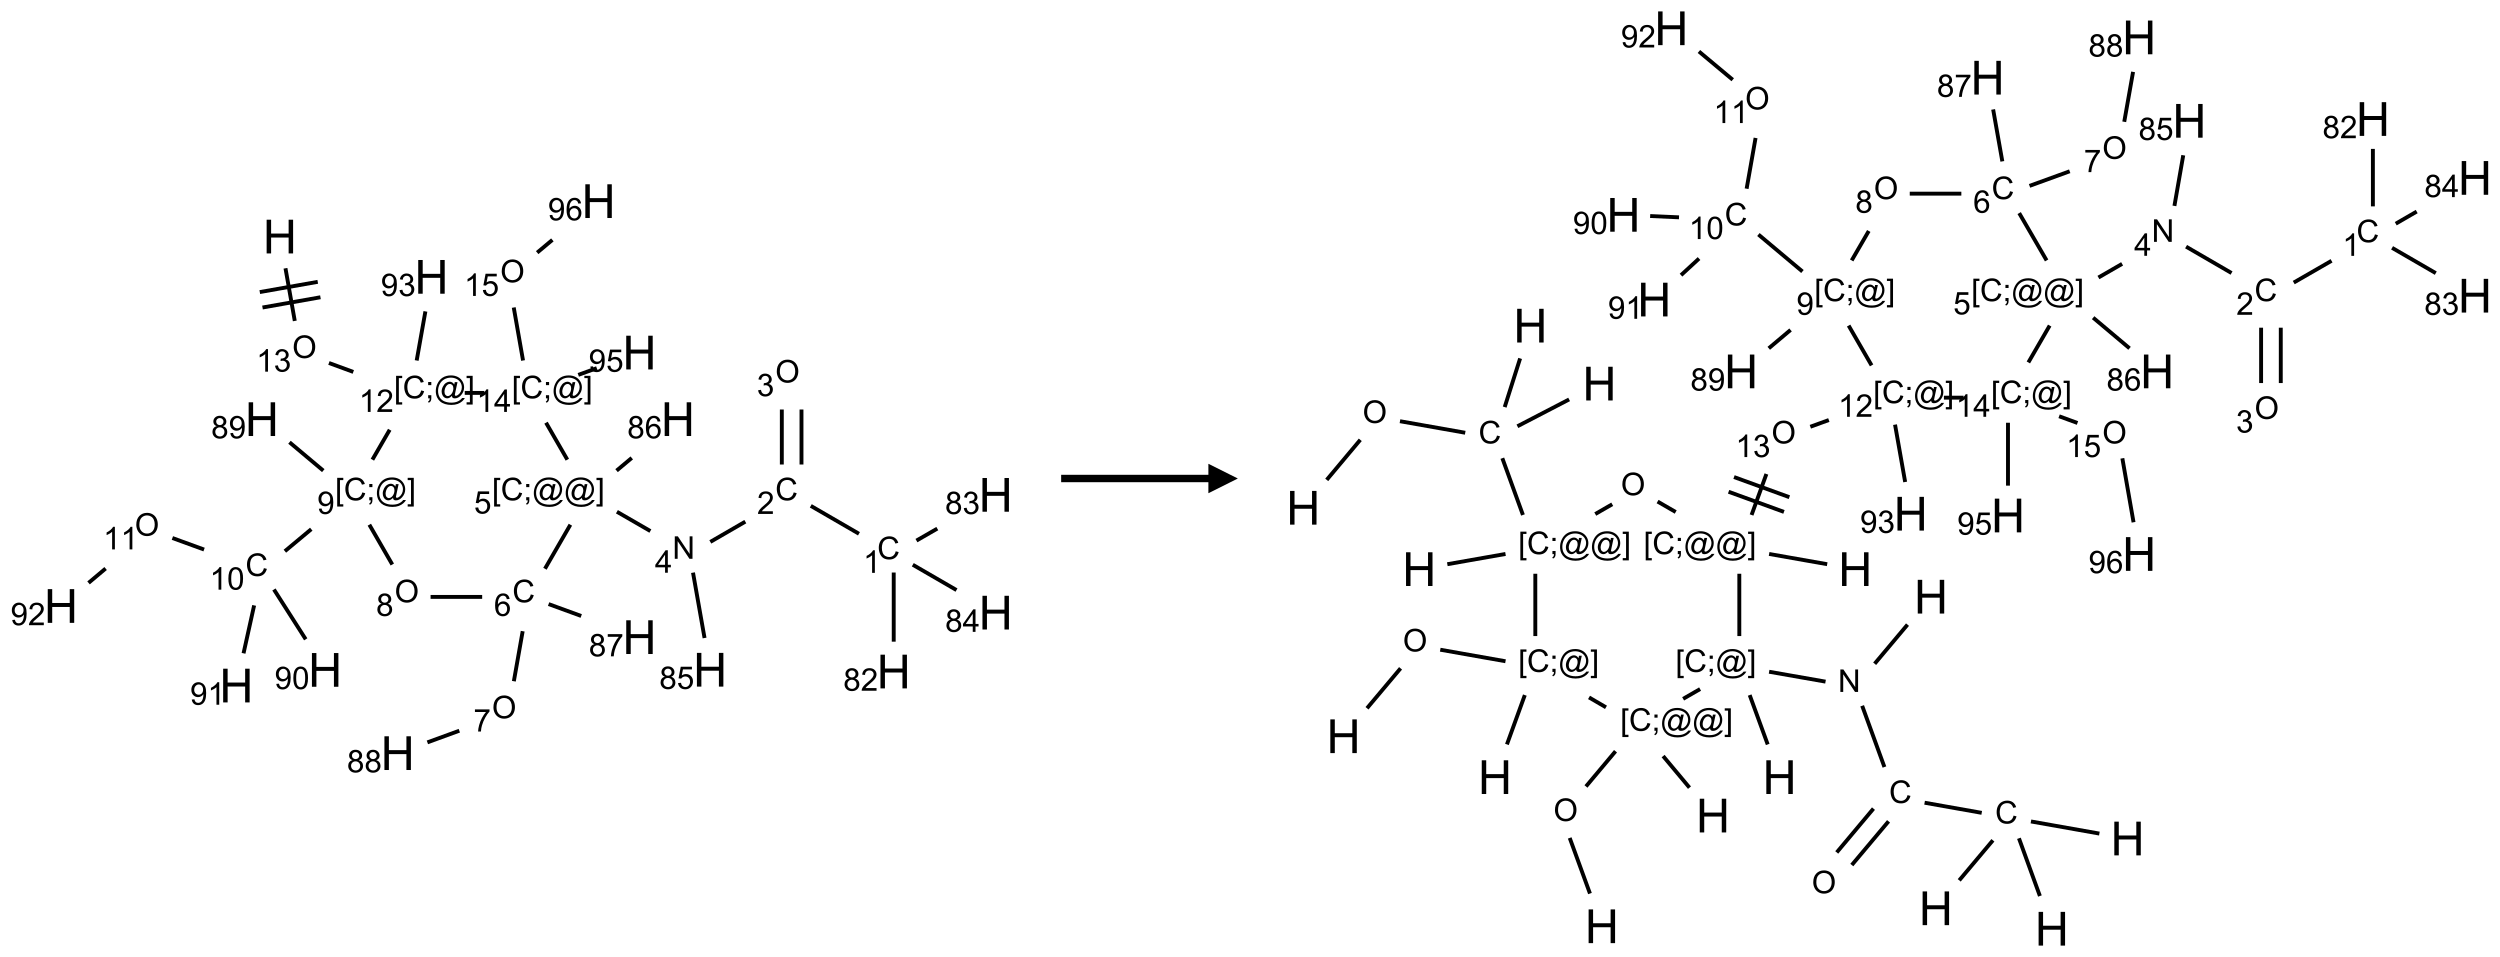 <?xml version="1.0" encoding="UTF-8"?>
<svg xmlns="http://www.w3.org/2000/svg" xmlns:xlink="http://www.w3.org/1999/xlink" width="849" height="325" viewBox="0 0 849 325">
<defs>
<g>
<g id="glyph-0-0">
<path d="M 2 0 L 2 -10 L 10 -10 L 10 0 Z M 2.25 -0.25 L 9.75 -0.25 L 9.75 -9.75 L 2.25 -9.75 Z M 2.25 -0.25 "/>
</g>
<g id="glyph-0-1">
<path d="M 1.281 0 L 1.281 -11.453 L 2.797 -11.453 L 2.797 -6.75 L 8.75 -6.75 L 8.75 -11.453 L 10.266 -11.453 L 10.266 0 L 8.75 0 L 8.75 -5.398 L 2.797 -5.398 L 2.797 0 Z M 1.281 0 "/>
</g>
<g id="glyph-1-0">
<path d="M 1.332 0 L 1.332 -6.668 L 6.668 -6.668 L 6.668 0 Z M 1.5 -0.168 L 6.5 -0.168 L 6.5 -6.5 L 1.5 -6.5 Z M 1.5 -0.168 "/>
</g>
<g id="glyph-1-1">
<path d="M 0.516 -3.719 C 0.516 -4.984 0.855 -5.977 1.535 -6.695 C 2.215 -7.414 3.094 -7.77 4.172 -7.77 C 4.875 -7.77 5.512 -7.602 6.078 -7.266 C 6.645 -6.93 7.074 -6.461 7.371 -5.855 C 7.668 -5.254 7.816 -4.57 7.816 -3.809 C 7.816 -3.035 7.66 -2.34 7.348 -1.73 C 7.035 -1.117 6.594 -0.656 6.02 -0.34 C 5.449 -0.027 4.828 0.129 4.168 0.129 C 3.449 0.129 2.805 -0.043 2.238 -0.391 C 1.672 -0.738 1.246 -1.211 0.953 -1.812 C 0.66 -2.414 0.516 -3.047 0.516 -3.719 Z M 1.559 -3.703 C 1.559 -2.781 1.805 -2.059 2.301 -1.527 C 2.793 -1 3.414 -0.734 4.16 -0.734 C 4.922 -0.734 5.547 -1 6.039 -1.535 C 6.531 -2.07 6.777 -2.828 6.777 -3.812 C 6.777 -4.434 6.672 -4.977 6.461 -5.441 C 6.25 -5.902 5.945 -6.262 5.539 -6.52 C 5.133 -6.773 4.68 -6.902 4.176 -6.902 C 3.461 -6.902 2.848 -6.656 2.332 -6.164 C 1.816 -5.672 1.559 -4.852 1.559 -3.703 Z M 1.559 -3.703 "/>
</g>
<g id="glyph-1-2">
<path d="M 3.973 0 L 3.035 0 L 3.035 -5.973 C 2.809 -5.758 2.516 -5.543 2.148 -5.328 C 1.781 -5.113 1.453 -4.953 1.16 -4.844 L 1.16 -5.75 C 1.684 -5.996 2.145 -6.297 2.535 -6.645 C 2.93 -6.996 3.207 -7.336 3.371 -7.668 L 3.973 -7.668 Z M 3.973 0 "/>
</g>
<g id="glyph-1-3">
<path d="M 0.449 -2.016 L 1.387 -2.141 C 1.492 -1.609 1.676 -1.227 1.934 -0.992 C 2.191 -0.758 2.508 -0.641 2.879 -0.641 C 3.32 -0.641 3.695 -0.793 3.996 -1.098 C 4.301 -1.402 4.453 -1.781 4.453 -2.234 C 4.453 -2.664 4.312 -3.02 4.031 -3.301 C 3.75 -3.578 3.391 -3.719 2.957 -3.719 C 2.781 -3.719 2.562 -3.684 2.297 -3.613 L 2.402 -4.438 C 2.465 -4.43 2.516 -4.426 2.551 -4.426 C 2.949 -4.426 3.312 -4.531 3.629 -4.738 C 3.949 -4.949 4.109 -5.27 4.109 -5.703 C 4.109 -6.047 3.992 -6.332 3.762 -6.559 C 3.527 -6.785 3.227 -6.895 2.859 -6.895 C 2.496 -6.895 2.191 -6.781 1.949 -6.551 C 1.707 -6.324 1.547 -5.98 1.48 -5.52 L 0.543 -5.688 C 0.656 -6.316 0.918 -6.805 1.324 -7.148 C 1.73 -7.492 2.234 -7.668 2.84 -7.668 C 3.254 -7.668 3.641 -7.578 3.988 -7.398 C 4.34 -7.219 4.609 -6.977 4.793 -6.668 C 4.98 -6.359 5.074 -6.031 5.074 -5.684 C 5.074 -5.352 4.984 -5.051 4.809 -4.781 C 4.629 -4.512 4.367 -4.297 4.02 -4.137 C 4.473 -4.031 4.824 -3.816 5.074 -3.488 C 5.324 -3.16 5.449 -2.75 5.449 -2.254 C 5.449 -1.59 5.203 -1.023 4.719 -0.559 C 4.234 -0.098 3.617 0.137 2.875 0.137 C 2.203 0.137 1.648 -0.062 1.207 -0.465 C 0.762 -0.863 0.512 -1.379 0.449 -2.016 Z M 0.449 -2.016 "/>
</g>
<g id="glyph-1-4">
<path d="M 0.723 2.121 L 0.723 -7.637 L 2.793 -7.637 L 2.793 -6.859 L 1.66 -6.859 L 1.66 1.344 L 2.793 1.344 L 2.793 2.121 Z M 0.723 2.121 "/>
</g>
<g id="glyph-1-5">
<path d="M 6.27 -2.676 L 7.281 -2.422 C 7.07 -1.594 6.688 -0.961 6.137 -0.523 C 5.586 -0.086 4.914 0.129 4.121 0.129 C 3.297 0.129 2.629 -0.039 2.113 -0.371 C 1.598 -0.707 1.203 -1.191 0.934 -1.828 C 0.664 -2.465 0.531 -3.145 0.531 -3.875 C 0.531 -4.672 0.684 -5.363 0.988 -5.957 C 1.293 -6.547 1.723 -6.996 2.285 -7.305 C 2.844 -7.613 3.461 -7.766 4.137 -7.766 C 4.898 -7.766 5.543 -7.57 6.062 -7.184 C 6.582 -6.793 6.945 -6.246 7.152 -5.543 L 6.156 -5.309 C 5.98 -5.863 5.723 -6.266 5.387 -6.52 C 5.051 -6.773 4.625 -6.902 4.113 -6.902 C 3.527 -6.902 3.039 -6.762 2.645 -6.48 C 2.25 -6.199 1.973 -5.82 1.812 -5.348 C 1.652 -4.871 1.574 -4.383 1.574 -3.879 C 1.574 -3.23 1.668 -2.664 1.855 -2.18 C 2.047 -1.695 2.34 -1.332 2.738 -1.094 C 3.137 -0.855 3.57 -0.734 4.035 -0.734 C 4.602 -0.734 5.082 -0.898 5.473 -1.223 C 5.867 -1.551 6.133 -2.035 6.27 -2.676 Z M 6.27 -2.676 "/>
</g>
<g id="glyph-1-6">
<path d="M 0.949 -4.465 L 0.949 -5.531 L 2.016 -5.531 L 2.016 -4.465 Z M 0.949 0 L 0.949 -1.066 L 2.016 -1.066 L 2.016 0 C 2.016 0.391 1.945 0.711 1.809 0.949 C 1.668 1.191 1.449 1.379 1.145 1.512 L 0.887 1.109 C 1.082 1.023 1.23 0.895 1.324 0.727 C 1.418 0.559 1.469 0.316 1.48 0 Z M 0.949 0 "/>
</g>
<g id="glyph-1-7">
<path d="M 6.047 -0.848 C 5.82 -0.59 5.57 -0.379 5.289 -0.223 C 5.008 -0.062 4.73 0.016 4.449 0.016 C 4.141 0.016 3.84 -0.074 3.547 -0.254 C 3.254 -0.434 3.02 -0.715 2.836 -1.09 C 2.652 -1.465 2.562 -1.875 2.562 -2.324 C 2.562 -2.875 2.703 -3.43 2.988 -3.98 C 3.27 -4.535 3.621 -4.953 4.043 -5.23 C 4.461 -5.508 4.871 -5.645 5.266 -5.645 C 5.566 -5.645 5.855 -5.566 6.129 -5.41 C 6.402 -5.25 6.641 -5.012 6.84 -4.688 L 7.016 -5.496 L 7.949 -5.496 L 7.199 -2 C 7.094 -1.516 7.043 -1.246 7.043 -1.191 C 7.043 -1.098 7.078 -1.02 7.148 -0.949 C 7.219 -0.883 7.305 -0.848 7.406 -0.848 C 7.59 -0.848 7.832 -0.953 8.129 -1.168 C 8.527 -1.445 8.84 -1.816 9.07 -2.285 C 9.301 -2.75 9.418 -3.234 9.418 -3.73 C 9.418 -4.309 9.27 -4.852 8.973 -5.355 C 8.676 -5.859 8.23 -6.262 7.645 -6.562 C 7.055 -6.863 6.406 -7.016 5.691 -7.016 C 4.879 -7.016 4.137 -6.824 3.465 -6.445 C 2.793 -6.066 2.273 -5.52 1.902 -4.809 C 1.535 -4.098 1.348 -3.34 1.348 -2.527 C 1.348 -1.676 1.535 -0.941 1.902 -0.328 C 2.273 0.285 2.809 0.742 3.508 1.035 C 4.207 1.328 4.984 1.473 5.832 1.473 C 6.742 1.473 7.504 1.32 8.121 1.016 C 8.734 0.711 9.195 0.34 9.5 -0.098 L 10.441 -0.098 C 10.266 0.266 9.961 0.637 9.531 1.016 C 9.102 1.395 8.59 1.695 7.996 1.914 C 7.402 2.133 6.688 2.246 5.848 2.246 C 5.078 2.246 4.367 2.145 3.715 1.949 C 3.066 1.75 2.512 1.453 2.051 1.055 C 1.594 0.656 1.25 0.199 1.016 -0.316 C 0.723 -0.973 0.578 -1.684 0.578 -2.441 C 0.578 -3.289 0.75 -4.098 1.098 -4.863 C 1.523 -5.805 2.125 -6.527 2.902 -7.027 C 3.684 -7.527 4.629 -7.777 5.738 -7.777 C 6.602 -7.777 7.375 -7.602 8.059 -7.246 C 8.746 -6.895 9.285 -6.371 9.684 -5.672 C 10.02 -5.07 10.188 -4.418 10.188 -3.715 C 10.188 -2.707 9.832 -1.812 9.125 -1.031 C 8.492 -0.328 7.801 0.02 7.051 0.02 C 6.812 0.02 6.617 -0.016 6.473 -0.09 C 6.324 -0.16 6.215 -0.266 6.145 -0.402 C 6.102 -0.488 6.066 -0.637 6.047 -0.848 Z M 3.527 -2.262 C 3.527 -1.785 3.641 -1.414 3.863 -1.152 C 4.09 -0.887 4.348 -0.754 4.641 -0.754 C 4.836 -0.754 5.039 -0.812 5.254 -0.93 C 5.469 -1.047 5.676 -1.219 5.871 -1.449 C 6.066 -1.676 6.23 -1.969 6.355 -2.32 C 6.48 -2.672 6.543 -3.027 6.543 -3.379 C 6.543 -3.852 6.426 -4.219 6.191 -4.48 C 5.957 -4.738 5.672 -4.871 5.332 -4.871 C 5.109 -4.871 4.902 -4.812 4.707 -4.699 C 4.512 -4.586 4.32 -4.406 4.137 -4.156 C 3.953 -3.906 3.805 -3.602 3.691 -3.246 C 3.582 -2.887 3.527 -2.559 3.527 -2.262 Z M 3.527 -2.262 "/>
</g>
<g id="glyph-1-8">
<path d="M 2.27 2.121 L 0.203 2.121 L 0.203 1.344 L 1.332 1.344 L 1.332 -6.859 L 0.203 -6.859 L 0.203 -7.637 L 2.27 -7.637 Z M 2.27 2.121 "/>
</g>
<g id="glyph-1-9">
<path d="M 5.371 -0.902 L 5.371 0 L 0.324 0 C 0.316 -0.227 0.352 -0.441 0.434 -0.652 C 0.562 -0.996 0.766 -1.332 1.051 -1.668 C 1.332 -2 1.742 -2.387 2.277 -2.824 C 3.105 -3.504 3.668 -4.043 3.957 -4.441 C 4.25 -4.84 4.395 -5.215 4.395 -5.566 C 4.395 -5.938 4.262 -6.254 3.996 -6.508 C 3.73 -6.762 3.387 -6.891 2.957 -6.891 C 2.508 -6.891 2.145 -6.754 1.875 -6.484 C 1.605 -6.215 1.469 -5.84 1.465 -5.359 L 0.5 -5.457 C 0.566 -6.176 0.812 -6.727 1.246 -7.102 C 1.676 -7.477 2.254 -7.668 2.98 -7.668 C 3.711 -7.668 4.293 -7.465 4.719 -7.059 C 5.145 -6.652 5.359 -6.148 5.359 -5.547 C 5.359 -5.242 5.297 -4.941 5.172 -4.645 C 5.047 -4.352 4.84 -4.039 4.551 -3.715 C 4.262 -3.387 3.777 -2.938 3.105 -2.371 C 2.543 -1.898 2.18 -1.578 2.02 -1.41 C 1.859 -1.242 1.73 -1.07 1.625 -0.902 Z M 5.371 -0.902 "/>
</g>
<g id="glyph-1-10">
<path d="M 0.582 -1.766 L 1.484 -1.848 C 1.562 -1.426 1.707 -1.117 1.922 -0.926 C 2.137 -0.734 2.414 -0.641 2.75 -0.641 C 3.039 -0.641 3.289 -0.707 3.508 -0.84 C 3.727 -0.973 3.902 -1.148 4.043 -1.367 C 4.18 -1.586 4.297 -1.887 4.391 -2.262 C 4.484 -2.637 4.531 -3.016 4.531 -3.406 C 4.531 -3.449 4.531 -3.512 4.527 -3.594 C 4.34 -3.297 4.082 -3.055 3.758 -2.867 C 3.434 -2.68 3.082 -2.59 2.703 -2.59 C 2.07 -2.59 1.535 -2.816 1.098 -3.277 C 0.66 -3.734 0.441 -4.34 0.441 -5.09 C 0.441 -5.863 0.672 -6.484 1.129 -6.957 C 1.586 -7.43 2.156 -7.668 2.844 -7.668 C 3.34 -7.668 3.793 -7.531 4.207 -7.266 C 4.617 -7 4.93 -6.617 5.145 -6.121 C 5.355 -5.629 5.465 -4.91 5.465 -3.973 C 5.465 -2.996 5.359 -2.223 5.145 -1.645 C 4.934 -1.066 4.617 -0.625 4.199 -0.324 C 3.781 -0.02 3.293 0.129 2.73 0.129 C 2.133 0.129 1.645 -0.035 1.266 -0.367 C 0.887 -0.699 0.66 -1.164 0.582 -1.766 Z M 4.422 -5.137 C 4.422 -5.676 4.277 -6.102 3.992 -6.418 C 3.707 -6.734 3.359 -6.891 2.957 -6.891 C 2.543 -6.891 2.18 -6.719 1.871 -6.379 C 1.562 -6.039 1.406 -5.598 1.406 -5.059 C 1.406 -4.57 1.555 -4.176 1.848 -3.871 C 2.141 -3.566 2.5 -3.418 2.934 -3.418 C 3.367 -3.418 3.723 -3.57 4.004 -3.871 C 4.281 -4.176 4.422 -4.598 4.422 -5.137 Z M 4.422 -5.137 "/>
</g>
<g id="glyph-1-11">
<path d="M 0.441 -3.766 C 0.441 -4.668 0.535 -5.395 0.723 -5.945 C 0.906 -6.496 1.184 -6.922 1.551 -7.219 C 1.918 -7.516 2.375 -7.668 2.934 -7.668 C 3.344 -7.668 3.703 -7.586 4.012 -7.418 C 4.32 -7.254 4.574 -7.016 4.777 -6.707 C 4.977 -6.395 5.137 -6.016 5.25 -5.57 C 5.363 -5.125 5.422 -4.523 5.422 -3.766 C 5.422 -2.871 5.328 -2.148 5.145 -1.598 C 4.961 -1.047 4.688 -0.621 4.32 -0.32 C 3.953 -0.02 3.492 0.129 2.934 0.129 C 2.195 0.129 1.617 -0.133 1.199 -0.66 C 0.695 -1.297 0.441 -2.332 0.441 -3.766 Z M 1.406 -3.766 C 1.406 -2.512 1.555 -1.68 1.848 -1.262 C 2.141 -0.848 2.5 -0.641 2.934 -0.641 C 3.363 -0.641 3.727 -0.848 4.02 -1.266 C 4.312 -1.684 4.457 -2.516 4.457 -3.766 C 4.457 -5.023 4.312 -5.859 4.02 -6.27 C 3.727 -6.684 3.359 -6.891 2.922 -6.891 C 2.492 -6.891 2.148 -6.707 1.891 -6.344 C 1.566 -5.879 1.406 -5.02 1.406 -3.766 Z M 1.406 -3.766 "/>
</g>
<g id="glyph-1-12">
<path d="M 1.887 -4.141 C 1.496 -4.281 1.207 -4.484 1.02 -4.75 C 0.832 -5.016 0.738 -5.328 0.738 -5.699 C 0.738 -6.254 0.938 -6.719 1.34 -7.098 C 1.738 -7.477 2.27 -7.668 2.934 -7.668 C 3.598 -7.668 4.137 -7.473 4.543 -7.086 C 4.949 -6.699 5.152 -6.227 5.152 -5.672 C 5.152 -5.316 5.059 -5.008 4.871 -4.746 C 4.688 -4.484 4.406 -4.281 4.027 -4.141 C 4.496 -3.988 4.852 -3.742 5.098 -3.402 C 5.34 -3.062 5.465 -2.656 5.465 -2.184 C 5.465 -1.531 5.234 -0.98 4.77 -0.535 C 4.309 -0.09 3.703 0.129 2.949 0.129 C 2.195 0.129 1.586 -0.094 1.125 -0.539 C 0.664 -0.984 0.434 -1.543 0.434 -2.207 C 0.434 -2.703 0.559 -3.121 0.809 -3.457 C 1.062 -3.793 1.422 -4.02 1.887 -4.141 Z M 1.699 -5.73 C 1.699 -5.367 1.812 -5.074 2.047 -4.844 C 2.281 -4.613 2.582 -4.5 2.953 -4.5 C 3.312 -4.5 3.609 -4.613 3.84 -4.84 C 4.07 -5.066 4.188 -5.348 4.188 -5.676 C 4.188 -6.02 4.07 -6.309 3.832 -6.543 C 3.594 -6.777 3.297 -6.895 2.941 -6.895 C 2.586 -6.895 2.289 -6.781 2.051 -6.551 C 1.816 -6.324 1.699 -6.047 1.699 -5.73 Z M 1.395 -2.203 C 1.395 -1.938 1.461 -1.676 1.586 -1.426 C 1.711 -1.176 1.902 -0.984 2.152 -0.848 C 2.402 -0.711 2.672 -0.641 2.957 -0.641 C 3.406 -0.641 3.777 -0.785 4.066 -1.074 C 4.359 -1.363 4.504 -1.727 4.504 -2.172 C 4.504 -2.625 4.355 -2.996 4.055 -3.293 C 3.754 -3.586 3.379 -3.734 2.926 -3.734 C 2.484 -3.734 2.121 -3.59 1.832 -3.297 C 1.543 -3.004 1.395 -2.641 1.395 -2.203 Z M 1.395 -2.203 "/>
</g>
<g id="glyph-1-13">
<path d="M 5.309 -5.766 L 4.375 -5.691 C 4.293 -6.059 4.172 -6.328 4.02 -6.496 C 3.766 -6.762 3.453 -6.895 3.082 -6.895 C 2.785 -6.895 2.523 -6.812 2.297 -6.645 C 2 -6.43 1.77 -6.117 1.598 -5.703 C 1.43 -5.289 1.34 -4.703 1.332 -3.938 C 1.559 -4.281 1.836 -4.535 2.16 -4.703 C 2.488 -4.871 2.828 -4.953 3.188 -4.953 C 3.812 -4.953 4.344 -4.723 4.785 -4.262 C 5.223 -3.801 5.441 -3.207 5.441 -2.48 C 5.441 -2 5.34 -1.555 5.133 -1.145 C 4.926 -0.73 4.641 -0.418 4.281 -0.199 C 3.922 0.02 3.512 0.129 3.051 0.129 C 2.27 0.129 1.633 -0.156 1.141 -0.73 C 0.648 -1.305 0.402 -2.254 0.402 -3.574 C 0.402 -5.051 0.672 -6.121 1.219 -6.793 C 1.695 -7.375 2.336 -7.668 3.141 -7.668 C 3.742 -7.668 4.234 -7.5 4.617 -7.16 C 5 -6.824 5.23 -6.359 5.309 -5.766 Z M 1.48 -2.473 C 1.48 -2.152 1.547 -1.844 1.684 -1.547 C 1.82 -1.25 2.016 -1.027 2.262 -0.871 C 2.508 -0.719 2.766 -0.641 3.035 -0.641 C 3.434 -0.641 3.773 -0.801 4.059 -1.121 C 4.344 -1.441 4.484 -1.875 4.484 -2.422 C 4.484 -2.949 4.344 -3.367 4.062 -3.668 C 3.781 -3.973 3.426 -4.125 3 -4.125 C 2.578 -4.125 2.219 -3.973 1.922 -3.668 C 1.625 -3.363 1.48 -2.969 1.48 -2.473 Z M 1.48 -2.473 "/>
</g>
<g id="glyph-1-14">
<path d="M 0.504 -6.637 L 0.504 -7.535 L 5.449 -7.535 L 5.449 -6.809 C 4.961 -6.289 4.48 -5.602 4.004 -4.746 C 3.527 -3.887 3.156 -3.004 2.895 -2.098 C 2.707 -1.461 2.59 -0.762 2.535 0 L 1.574 0 C 1.582 -0.602 1.703 -1.328 1.926 -2.176 C 2.152 -3.027 2.477 -3.848 2.898 -4.637 C 3.32 -5.426 3.77 -6.094 4.246 -6.637 Z M 0.504 -6.637 "/>
</g>
<g id="glyph-1-15">
<path d="M 0.441 -2 L 1.426 -2.082 C 1.5 -1.605 1.668 -1.242 1.934 -1.004 C 2.199 -0.762 2.52 -0.641 2.895 -0.641 C 3.348 -0.641 3.73 -0.812 4.043 -1.152 C 4.355 -1.492 4.512 -1.941 4.512 -2.504 C 4.512 -3.039 4.359 -3.461 4.059 -3.77 C 3.758 -4.078 3.367 -4.234 2.879 -4.234 C 2.578 -4.234 2.305 -4.164 2.062 -4.027 C 1.82 -3.891 1.629 -3.715 1.488 -3.496 L 0.609 -3.609 L 1.348 -7.531 L 5.145 -7.531 L 5.145 -6.637 L 2.098 -6.637 L 1.688 -4.582 C 2.145 -4.902 2.625 -5.062 3.129 -5.062 C 3.797 -5.062 4.359 -4.832 4.816 -4.371 C 5.277 -3.91 5.504 -3.312 5.504 -2.59 C 5.504 -1.898 5.305 -1.301 4.902 -0.797 C 4.41 -0.18 3.742 0.129 2.895 0.129 C 2.199 0.129 1.633 -0.062 1.195 -0.453 C 0.758 -0.844 0.504 -1.359 0.441 -2 Z M 0.441 -2 "/>
</g>
<g id="glyph-1-16">
<path d="M 0.812 0 L 0.812 -7.637 L 1.848 -7.637 L 5.859 -1.641 L 5.859 -7.637 L 6.828 -7.637 L 6.828 0 L 5.793 0 L 1.781 -6 L 1.781 0 Z M 0.812 0 "/>
</g>
<g id="glyph-1-17">
<path d="M 3.449 0 L 3.449 -1.828 L 0.137 -1.828 L 0.137 -2.688 L 3.621 -7.637 L 4.387 -7.637 L 4.387 -2.688 L 5.418 -2.688 L 5.418 -1.828 L 4.387 -1.828 L 4.387 0 Z M 3.449 -2.688 L 3.449 -6.129 L 1.059 -2.688 Z M 3.449 -2.688 "/>
</g>
</g>
</defs>
<path fill="none" stroke-width="0.033" stroke-linecap="butt" stroke-linejoin="miter" stroke="rgb(0%, 0%, 0%)" stroke-opacity="1" stroke-miterlimit="10" d="M 1.906 0.57 L 1.985 1.017 " transform="matrix(40, 0, 0, 40, 20.705, 68.309)"/>
<path fill="none" stroke-width="0.033" stroke-linecap="butt" stroke-linejoin="miter" stroke="rgb(0%, 0%, 0%)" stroke-opacity="1" stroke-miterlimit="10" d="M 1.711 0.903 L 2.203 0.816 " transform="matrix(40, 0, 0, 40, 20.705, 68.309)"/>
<path fill="none" stroke-width="0.033" stroke-linecap="butt" stroke-linejoin="miter" stroke="rgb(0%, 0%, 0%)" stroke-opacity="1" stroke-miterlimit="10" d="M 1.688 0.772 L 2.18 0.685 " transform="matrix(40, 0, 0, 40, 20.705, 68.309)"/>
<path fill="none" stroke-width="0.033" stroke-linecap="butt" stroke-linejoin="miter" stroke="rgb(0%, 0%, 0%)" stroke-opacity="1" stroke-miterlimit="10" d="M 2.275 1.374 L 2.482 1.45 " transform="matrix(40, 0, 0, 40, 20.705, 68.309)"/>
<path fill="none" stroke-width="0.033" stroke-linecap="butt" stroke-linejoin="miter" stroke="rgb(0%, 0%, 0%)" stroke-opacity="1" stroke-miterlimit="10" d="M 3.02 1.353 L 3.094 0.936 " transform="matrix(40, 0, 0, 40, 20.705, 68.309)"/>
<path fill="none" stroke-width="0.033" stroke-linecap="butt" stroke-linejoin="miter" stroke="rgb(0%, 0%, 0%)" stroke-opacity="1" stroke-miterlimit="10" d="M 2.791 1.941 L 2.644 2.195 " transform="matrix(40, 0, 0, 40, 20.705, 68.309)"/>
<path fill="none" stroke-width="0.033" stroke-linecap="butt" stroke-linejoin="miter" stroke="rgb(0%, 0%, 0%)" stroke-opacity="1" stroke-miterlimit="10" d="M 2.125 2.785 L 1.901 2.972 " transform="matrix(40, 0, 0, 40, 20.705, 68.309)"/>
<path fill="none" stroke-width="0.033" stroke-linecap="butt" stroke-linejoin="miter" stroke="rgb(0%, 0%, 0%)" stroke-opacity="1" stroke-miterlimit="10" d="M 1.215 2.958 L 0.946 2.86 " transform="matrix(40, 0, 0, 40, 20.705, 68.309)"/>
<path fill="none" stroke-width="0.033" stroke-linecap="butt" stroke-linejoin="miter" stroke="rgb(0%, 0%, 0%)" stroke-opacity="1" stroke-miterlimit="10" d="M 0.379 3.119 L 0.234 3.241 " transform="matrix(40, 0, 0, 40, 20.705, 68.309)"/>
<path fill="none" stroke-width="0.033" stroke-linecap="butt" stroke-linejoin="miter" stroke="rgb(0%, 0%, 0%)" stroke-opacity="1" stroke-miterlimit="10" d="M 1.808 3.297 L 2.078 3.72 " transform="matrix(40, 0, 0, 40, 20.705, 68.309)"/>
<path fill="none" stroke-width="0.033" stroke-linecap="butt" stroke-linejoin="miter" stroke="rgb(0%, 0%, 0%)" stroke-opacity="1" stroke-miterlimit="10" d="M 1.64 3.432 L 1.55 3.839 " transform="matrix(40, 0, 0, 40, 20.705, 68.309)"/>
<path fill="none" stroke-width="0.033" stroke-linecap="butt" stroke-linejoin="miter" stroke="rgb(0%, 0%, 0%)" stroke-opacity="1" stroke-miterlimit="10" d="M 2.227 2.288 L 1.94 2.047 " transform="matrix(40, 0, 0, 40, 20.705, 68.309)"/>
<path fill="none" stroke-width="0.033" stroke-linecap="butt" stroke-linejoin="miter" stroke="rgb(0%, 0%, 0%)" stroke-opacity="1" stroke-miterlimit="10" d="M 2.618 2.747 L 2.813 3.085 " transform="matrix(40, 0, 0, 40, 20.705, 68.309)"/>
<path fill="none" stroke-width="0.033" stroke-linecap="butt" stroke-linejoin="miter" stroke="rgb(0%, 0%, 0%)" stroke-opacity="1" stroke-miterlimit="10" d="M 3.138 3.36 L 3.576 3.36 " transform="matrix(40, 0, 0, 40, 20.705, 68.309)"/>
<path fill="none" stroke-width="0.033" stroke-linecap="butt" stroke-linejoin="miter" stroke="rgb(0%, 0%, 0%)" stroke-opacity="1" stroke-miterlimit="10" d="M 3.92 3.651 L 3.845 4.076 " transform="matrix(40, 0, 0, 40, 20.705, 68.309)"/>
<path fill="none" stroke-width="0.033" stroke-linecap="butt" stroke-linejoin="miter" stroke="rgb(0%, 0%, 0%)" stroke-opacity="1" stroke-miterlimit="10" d="M 3.382 4.496 L 3.111 4.595 " transform="matrix(40, 0, 0, 40, 20.705, 68.309)"/>
<path fill="none" stroke-width="0.033" stroke-linecap="butt" stroke-linejoin="miter" stroke="rgb(0%, 0%, 0%)" stroke-opacity="1" stroke-miterlimit="10" d="M 4.14 3.421 L 4.417 3.522 " transform="matrix(40, 0, 0, 40, 20.705, 68.309)"/>
<path fill="none" stroke-width="0.033" stroke-linecap="butt" stroke-linejoin="miter" stroke="rgb(0%, 0%, 0%)" stroke-opacity="1" stroke-miterlimit="10" d="M 4.109 3.121 L 4.325 2.747 " transform="matrix(40, 0, 0, 40, 20.705, 68.309)"/>
<path fill="none" stroke-width="0.033" stroke-linecap="butt" stroke-linejoin="miter" stroke="rgb(0%, 0%, 0%)" stroke-opacity="1" stroke-miterlimit="10" d="M 4.72 2.637 L 5.004 2.801 " transform="matrix(40, 0, 0, 40, 20.705, 68.309)"/>
<path fill="none" stroke-width="0.033" stroke-linecap="butt" stroke-linejoin="miter" stroke="rgb(0%, 0%, 0%)" stroke-opacity="1" stroke-miterlimit="10" d="M 5.513 2.893 L 5.81 2.721 " transform="matrix(40, 0, 0, 40, 20.705, 68.309)"/>
<path fill="none" stroke-width="0.033" stroke-linecap="butt" stroke-linejoin="miter" stroke="rgb(0%, 0%, 0%)" stroke-opacity="1" stroke-miterlimit="10" d="M 6.366 2.587 L 6.775 2.824 " transform="matrix(40, 0, 0, 40, 20.705, 68.309)"/>
<path fill="none" stroke-width="0.033" stroke-linecap="butt" stroke-linejoin="miter" stroke="rgb(0%, 0%, 0%)" stroke-opacity="1" stroke-miterlimit="10" d="M 7.07 3.153 L 7.07 3.74 " transform="matrix(40, 0, 0, 40, 20.705, 68.309)"/>
<path fill="none" stroke-width="0.033" stroke-linecap="butt" stroke-linejoin="miter" stroke="rgb(0%, 0%, 0%)" stroke-opacity="1" stroke-miterlimit="10" d="M 7.263 2.882 L 7.44 2.78 " transform="matrix(40, 0, 0, 40, 20.705, 68.309)"/>
<path fill="none" stroke-width="0.033" stroke-linecap="butt" stroke-linejoin="miter" stroke="rgb(0%, 0%, 0%)" stroke-opacity="1" stroke-miterlimit="10" d="M 7.232 3.087 L 7.603 3.302 " transform="matrix(40, 0, 0, 40, 20.705, 68.309)"/>
<path fill="none" stroke-width="0.033" stroke-linecap="butt" stroke-linejoin="miter" stroke="rgb(0%, 0%, 0%)" stroke-opacity="1" stroke-miterlimit="10" d="M 6.287 2.236 L 6.287 1.769 " transform="matrix(40, 0, 0, 40, 20.705, 68.309)"/>
<path fill="none" stroke-width="0.033" stroke-linecap="butt" stroke-linejoin="miter" stroke="rgb(0%, 0%, 0%)" stroke-opacity="1" stroke-miterlimit="10" d="M 6.12 2.236 L 6.12 1.769 " transform="matrix(40, 0, 0, 40, 20.705, 68.309)"/>
<path fill="none" stroke-width="0.033" stroke-linecap="butt" stroke-linejoin="miter" stroke="rgb(0%, 0%, 0%)" stroke-opacity="1" stroke-miterlimit="10" d="M 5.366 3.154 L 5.464 3.709 " transform="matrix(40, 0, 0, 40, 20.705, 68.309)"/>
<path fill="none" stroke-width="0.033" stroke-linecap="butt" stroke-linejoin="miter" stroke="rgb(0%, 0%, 0%)" stroke-opacity="1" stroke-miterlimit="10" d="M 4.717 2.288 L 4.846 2.18 " transform="matrix(40, 0, 0, 40, 20.705, 68.309)"/>
<path fill="none" stroke-width="0.033" stroke-linecap="butt" stroke-linejoin="miter" stroke="rgb(0%, 0%, 0%)" stroke-opacity="1" stroke-miterlimit="10" d="M 4.299 2.195 L 4.118 1.881 " transform="matrix(40, 0, 0, 40, 20.705, 68.309)"/>
<path fill="none" stroke-width="0.033" stroke-linecap="butt" stroke-linejoin="miter" stroke="rgb(0%, 0%, 0%)" stroke-opacity="1" stroke-miterlimit="10" d="M 3.594 1.628 L 3.428 1.628 " transform="matrix(40, 0, 0, 40, 20.705, 68.309)"/>
<path fill="none" stroke-width="0.033" stroke-linecap="butt" stroke-linejoin="miter" stroke="rgb(0%, 0%, 0%)" stroke-opacity="1" stroke-miterlimit="10" d="M 3.923 1.353 L 3.844 0.903 " transform="matrix(40, 0, 0, 40, 20.705, 68.309)"/>
<path fill="none" stroke-width="0.033" stroke-linecap="butt" stroke-linejoin="miter" stroke="rgb(0%, 0%, 0%)" stroke-opacity="1" stroke-miterlimit="10" d="M 4.043 0.437 L 4.172 0.329 " transform="matrix(40, 0, 0, 40, 20.705, 68.309)"/>
<path fill="none" stroke-width="0.033" stroke-linecap="butt" stroke-linejoin="miter" stroke="rgb(0%, 0%, 0%)" stroke-opacity="1" stroke-miterlimit="10" d="M 4.392 1.475 L 4.549 1.418 " transform="matrix(40, 0, 0, 40, 20.705, 68.309)"/>
<g fill="rgb(0%, 0%, 0%)" fill-opacity="1">
<use xlink:href="#glyph-0-1" x="89.27" y="86.066"/>
</g>
<g fill="rgb(0%, 0%, 0%)" fill-opacity="1">
<use xlink:href="#glyph-1-1" x="99.234" y="121.582"/>
</g>
<g fill="rgb(0%, 0%, 0%)" fill-opacity="1">
<use xlink:href="#glyph-1-2" x="87.035" y="126.211"/>
<use xlink:href="#glyph-1-3" x="92.967" y="126.211"/>
</g>
<g fill="rgb(0%, 0%, 0%)" fill-opacity="1">
<use xlink:href="#glyph-1-4" x="133.789" y="135.266"/>
<use xlink:href="#glyph-1-5" x="136.753" y="135.266"/>
<use xlink:href="#glyph-1-6" x="144.456" y="135.266"/>
<use xlink:href="#glyph-1-7" x="147.419" y="135.266"/>
<use xlink:href="#glyph-1-8" x="158.247" y="135.266"/>
</g>
<g fill="rgb(0%, 0%, 0%)" fill-opacity="1">
<use xlink:href="#glyph-1-2" x="121.875" y="139.895"/>
<use xlink:href="#glyph-1-9" x="127.807" y="139.895"/>
</g>
<g fill="rgb(0%, 0%, 0%)" fill-opacity="1">
<use xlink:href="#glyph-0-1" x="140.75" y="99.746"/>
</g>
<g fill="rgb(0%, 0%, 0%)" fill-opacity="1">
<use xlink:href="#glyph-1-10" x="129.316" y="100.539"/>
<use xlink:href="#glyph-1-3" x="135.249" y="100.539"/>
</g>
<g fill="rgb(0%, 0%, 0%)" fill-opacity="1">
<use xlink:href="#glyph-1-4" x="113.789" y="169.906"/>
<use xlink:href="#glyph-1-5" x="116.753" y="169.906"/>
<use xlink:href="#glyph-1-6" x="124.456" y="169.906"/>
<use xlink:href="#glyph-1-7" x="127.419" y="169.906"/>
<use xlink:href="#glyph-1-8" x="138.247" y="169.906"/>
</g>
<g fill="rgb(0%, 0%, 0%)" fill-opacity="1">
<use xlink:href="#glyph-1-10" x="107.715" y="174.535"/>
</g>
<g fill="rgb(0%, 0%, 0%)" fill-opacity="1">
<use xlink:href="#glyph-1-5" x="83.344" y="195.609"/>
</g>
<g fill="rgb(0%, 0%, 0%)" fill-opacity="1">
<use xlink:href="#glyph-1-2" x="71.184" y="200.246"/>
<use xlink:href="#glyph-1-11" x="77.116" y="200.246"/>
</g>
<g fill="rgb(0%, 0%, 0%)" fill-opacity="1">
<use xlink:href="#glyph-1-1" x="45.77" y="181.934"/>
</g>
<g fill="rgb(0%, 0%, 0%)" fill-opacity="1">
<use xlink:href="#glyph-1-2" x="35.043" y="186.566"/>
<use xlink:href="#glyph-1-2" x="40.975" y="186.566"/>
</g>
<g fill="rgb(0%, 0%, 0%)" fill-opacity="1">
<use xlink:href="#glyph-0-1" x="14.934" y="211.523"/>
</g>
<g fill="rgb(0%, 0%, 0%)" fill-opacity="1">
<use xlink:href="#glyph-1-10" x="3.574" y="212.316"/>
<use xlink:href="#glyph-1-9" x="9.507" y="212.316"/>
</g>
<g fill="rgb(0%, 0%, 0%)" fill-opacity="1">
<use xlink:href="#glyph-0-1" x="104.652" y="233.227"/>
</g>
<g fill="rgb(0%, 0%, 0%)" fill-opacity="1">
<use xlink:href="#glyph-1-10" x="93.246" y="234.02"/>
<use xlink:href="#glyph-1-11" x="99.178" y="234.02"/>
</g>
<g fill="rgb(0%, 0%, 0%)" fill-opacity="1">
<use xlink:href="#glyph-0-1" x="74.504" y="238.543"/>
</g>
<g fill="rgb(0%, 0%, 0%)" fill-opacity="1">
<use xlink:href="#glyph-1-10" x="64.543" y="239.336"/>
<use xlink:href="#glyph-1-2" x="70.475" y="239.336"/>
</g>
<g fill="rgb(0%, 0%, 0%)" fill-opacity="1">
<use xlink:href="#glyph-0-1" x="83.164" y="148.07"/>
</g>
<g fill="rgb(0%, 0%, 0%)" fill-opacity="1">
<use xlink:href="#glyph-1-12" x="71.715" y="148.863"/>
<use xlink:href="#glyph-1-10" x="77.647" y="148.863"/>
</g>
<g fill="rgb(0%, 0%, 0%)" fill-opacity="1">
<use xlink:href="#glyph-1-1" x="134" y="204.543"/>
</g>
<g fill="rgb(0%, 0%, 0%)" fill-opacity="1">
<use xlink:href="#glyph-1-12" x="127.715" y="209.176"/>
</g>
<g fill="rgb(0%, 0%, 0%)" fill-opacity="1">
<use xlink:href="#glyph-1-5" x="173.984" y="204.539"/>
</g>
<g fill="rgb(0%, 0%, 0%)" fill-opacity="1">
<use xlink:href="#glyph-1-13" x="167.738" y="209.176"/>
</g>
<g fill="rgb(0%, 0%, 0%)" fill-opacity="1">
<use xlink:href="#glyph-1-1" x="167.055" y="243.934"/>
</g>
<g fill="rgb(0%, 0%, 0%)" fill-opacity="1">
<use xlink:href="#glyph-1-14" x="160.785" y="248.438"/>
</g>
<g fill="rgb(0%, 0%, 0%)" fill-opacity="1">
<use xlink:href="#glyph-0-1" x="129.27" y="261.496"/>
</g>
<g fill="rgb(0%, 0%, 0%)" fill-opacity="1">
<use xlink:href="#glyph-1-12" x="117.82" y="262.289"/>
<use xlink:href="#glyph-1-12" x="123.753" y="262.289"/>
</g>
<g fill="rgb(0%, 0%, 0%)" fill-opacity="1">
<use xlink:href="#glyph-0-1" x="211.391" y="222.102"/>
</g>
<g fill="rgb(0%, 0%, 0%)" fill-opacity="1">
<use xlink:href="#glyph-1-12" x="199.957" y="222.895"/>
<use xlink:href="#glyph-1-14" x="205.889" y="222.895"/>
</g>
<g fill="rgb(0%, 0%, 0%)" fill-opacity="1">
<use xlink:href="#glyph-1-4" x="167.078" y="169.906"/>
<use xlink:href="#glyph-1-5" x="170.042" y="169.906"/>
<use xlink:href="#glyph-1-6" x="177.745" y="169.906"/>
<use xlink:href="#glyph-1-7" x="180.708" y="169.906"/>
<use xlink:href="#glyph-1-7" x="191.536" y="169.906"/>
<use xlink:href="#glyph-1-8" x="202.365" y="169.906"/>
</g>
<g fill="rgb(0%, 0%, 0%)" fill-opacity="1">
<use xlink:href="#glyph-1-15" x="160.965" y="174.402"/>
</g>
<g fill="rgb(0%, 0%, 0%)" fill-opacity="1">
<use xlink:href="#glyph-1-16" x="228.344" y="189.766"/>
</g>
<g fill="rgb(0%, 0%, 0%)" fill-opacity="1">
<use xlink:href="#glyph-1-17" x="222.406" y="194.504"/>
</g>
<g fill="rgb(0%, 0%, 0%)" fill-opacity="1">
<use xlink:href="#glyph-1-5" x="263.266" y="169.898"/>
</g>
<g fill="rgb(0%, 0%, 0%)" fill-opacity="1">
<use xlink:href="#glyph-1-9" x="257.094" y="174.535"/>
</g>
<g fill="rgb(0%, 0%, 0%)" fill-opacity="1">
<use xlink:href="#glyph-1-5" x="297.906" y="189.898"/>
</g>
<g fill="rgb(0%, 0%, 0%)" fill-opacity="1">
<use xlink:href="#glyph-1-2" x="293.129" y="194.535"/>
</g>
<g fill="rgb(0%, 0%, 0%)" fill-opacity="1">
<use xlink:href="#glyph-0-1" x="297.727" y="233.781"/>
</g>
<g fill="rgb(0%, 0%, 0%)" fill-opacity="1">
<use xlink:href="#glyph-1-12" x="286.371" y="234.574"/>
<use xlink:href="#glyph-1-9" x="292.303" y="234.574"/>
</g>
<g fill="rgb(0%, 0%, 0%)" fill-opacity="1">
<use xlink:href="#glyph-0-1" x="332.367" y="173.781"/>
</g>
<g fill="rgb(0%, 0%, 0%)" fill-opacity="1">
<use xlink:href="#glyph-1-12" x="320.934" y="174.574"/>
<use xlink:href="#glyph-1-3" x="326.866" y="174.574"/>
</g>
<g fill="rgb(0%, 0%, 0%)" fill-opacity="1">
<use xlink:href="#glyph-0-1" x="332.367" y="213.781"/>
</g>
<g fill="rgb(0%, 0%, 0%)" fill-opacity="1">
<use xlink:href="#glyph-1-12" x="320.965" y="214.574"/>
<use xlink:href="#glyph-1-17" x="326.897" y="214.574"/>
</g>
<g fill="rgb(0%, 0%, 0%)" fill-opacity="1">
<use xlink:href="#glyph-1-1" x="263.281" y="129.902"/>
</g>
<g fill="rgb(0%, 0%, 0%)" fill-opacity="1">
<use xlink:href="#glyph-1-3" x="257.016" y="134.535"/>
</g>
<g fill="rgb(0%, 0%, 0%)" fill-opacity="1">
<use xlink:href="#glyph-0-1" x="235.391" y="233.172"/>
</g>
<g fill="rgb(0%, 0%, 0%)" fill-opacity="1">
<use xlink:href="#glyph-1-12" x="223.898" y="233.965"/>
<use xlink:href="#glyph-1-15" x="229.831" y="233.965"/>
</g>
<g fill="rgb(0%, 0%, 0%)" fill-opacity="1">
<use xlink:href="#glyph-0-1" x="224.445" y="148.07"/>
</g>
<g fill="rgb(0%, 0%, 0%)" fill-opacity="1">
<use xlink:href="#glyph-1-12" x="213.016" y="148.863"/>
<use xlink:href="#glyph-1-13" x="218.948" y="148.863"/>
</g>
<g fill="rgb(0%, 0%, 0%)" fill-opacity="1">
<use xlink:href="#glyph-1-4" x="173.789" y="135.266"/>
<use xlink:href="#glyph-1-5" x="176.753" y="135.266"/>
<use xlink:href="#glyph-1-6" x="184.456" y="135.266"/>
<use xlink:href="#glyph-1-7" x="187.419" y="135.266"/>
<use xlink:href="#glyph-1-8" x="198.247" y="135.266"/>
</g>
<g fill="rgb(0%, 0%, 0%)" fill-opacity="1">
<use xlink:href="#glyph-1-2" x="161.828" y="139.895"/>
<use xlink:href="#glyph-1-17" x="167.76" y="139.895"/>
</g>
<g fill="rgb(0%, 0%, 0%)" fill-opacity="1">
<use xlink:href="#glyph-1-1" x="169.875" y="95.867"/>
</g>
<g fill="rgb(0%, 0%, 0%)" fill-opacity="1">
<use xlink:href="#glyph-1-2" x="157.617" y="100.5"/>
<use xlink:href="#glyph-1-15" x="163.549" y="100.5"/>
</g>
<g fill="rgb(0%, 0%, 0%)" fill-opacity="1">
<use xlink:href="#glyph-0-1" x="197.5" y="74.035"/>
</g>
<g fill="rgb(0%, 0%, 0%)" fill-opacity="1">
<use xlink:href="#glyph-1-10" x="186.07" y="74.828"/>
<use xlink:href="#glyph-1-13" x="192.003" y="74.828"/>
</g>
<g fill="rgb(0%, 0%, 0%)" fill-opacity="1">
<use xlink:href="#glyph-0-1" x="211.391" y="125.461"/>
</g>
<g fill="rgb(0%, 0%, 0%)" fill-opacity="1">
<use xlink:href="#glyph-1-10" x="199.898" y="126.25"/>
<use xlink:href="#glyph-1-15" x="205.831" y="126.25"/>
</g>
<path fill-rule="nonzero" fill="rgb(0%, 0%, 0%)" fill-opacity="1" d="M 360.367 163.75 L 410.367 163.75 L 410.367 167.5 L 420.367 162.5 L 410.367 157.5 L 410.367 161.25 L 360.367 161.25 "/>
<path fill="none" stroke-width="0.033" stroke-linecap="butt" stroke-linejoin="miter" stroke="rgb(0%, 0%, 0%)" stroke-opacity="1" stroke-miterlimit="10" d="M 0.199 3.834 L 0.484 3.494 " transform="matrix(40, 0, 0, 40, 442.592, 9.605)"/>
<path fill="none" stroke-width="0.033" stroke-linecap="butt" stroke-linejoin="miter" stroke="rgb(0%, 0%, 0%)" stroke-opacity="1" stroke-miterlimit="10" d="M 0.821 3.336 L 1.375 3.434 " transform="matrix(40, 0, 0, 40, 442.592, 9.605)"/>
<path fill="none" stroke-width="0.033" stroke-linecap="butt" stroke-linejoin="miter" stroke="rgb(0%, 0%, 0%)" stroke-opacity="1" stroke-miterlimit="10" d="M 1.818 3.379 L 2.257 3.151 " transform="matrix(40, 0, 0, 40, 442.592, 9.605)"/>
<path fill="none" stroke-width="0.033" stroke-linecap="butt" stroke-linejoin="miter" stroke="rgb(0%, 0%, 0%)" stroke-opacity="1" stroke-miterlimit="10" d="M 1.71 3.216 L 1.841 2.803 " transform="matrix(40, 0, 0, 40, 442.592, 9.605)"/>
<path fill="none" stroke-width="0.033" stroke-linecap="butt" stroke-linejoin="miter" stroke="rgb(0%, 0%, 0%)" stroke-opacity="1" stroke-miterlimit="10" d="M 1.69 3.65 L 1.865 4.132 " transform="matrix(40, 0, 0, 40, 442.592, 9.605)"/>
<path fill="none" stroke-width="0.033" stroke-linecap="butt" stroke-linejoin="miter" stroke="rgb(0%, 0%, 0%)" stroke-opacity="1" stroke-miterlimit="10" d="M 1.717 4.463 L 1.223 4.55 " transform="matrix(40, 0, 0, 40, 442.592, 9.605)"/>
<path fill="none" stroke-width="0.033" stroke-linecap="butt" stroke-linejoin="miter" stroke="rgb(0%, 0%, 0%)" stroke-opacity="1" stroke-miterlimit="10" d="M 2.479 4.124 L 2.623 4.041 " transform="matrix(40, 0, 0, 40, 442.592, 9.605)"/>
<path fill="none" stroke-width="0.033" stroke-linecap="butt" stroke-linejoin="miter" stroke="rgb(0%, 0%, 0%)" stroke-opacity="1" stroke-miterlimit="10" d="M 3.008 4.018 L 3.162 4.107 " transform="matrix(40, 0, 0, 40, 442.592, 9.605)"/>
<path fill="none" stroke-width="0.033" stroke-linecap="butt" stroke-linejoin="miter" stroke="rgb(0%, 0%, 0%)" stroke-opacity="1" stroke-miterlimit="10" d="M 3.955 4.463 L 4.448 4.55 " transform="matrix(40, 0, 0, 40, 442.592, 9.605)"/>
<path fill="none" stroke-width="0.033" stroke-linecap="butt" stroke-linejoin="miter" stroke="rgb(0%, 0%, 0%)" stroke-opacity="1" stroke-miterlimit="10" d="M 3.806 4.132 L 3.932 3.784 " transform="matrix(40, 0, 0, 40, 442.592, 9.605)"/>
<path fill="none" stroke-width="0.033" stroke-linecap="butt" stroke-linejoin="miter" stroke="rgb(0%, 0%, 0%)" stroke-opacity="1" stroke-miterlimit="10" d="M 4.127 3.981 L 3.657 3.81 " transform="matrix(40, 0, 0, 40, 442.592, 9.605)"/>
<path fill="none" stroke-width="0.033" stroke-linecap="butt" stroke-linejoin="miter" stroke="rgb(0%, 0%, 0%)" stroke-opacity="1" stroke-miterlimit="10" d="M 4.081 4.106 L 3.611 3.935 " transform="matrix(40, 0, 0, 40, 442.592, 9.605)"/>
<path fill="none" stroke-width="0.033" stroke-linecap="butt" stroke-linejoin="miter" stroke="rgb(0%, 0%, 0%)" stroke-opacity="1" stroke-miterlimit="10" d="M 4.305 3.383 L 4.462 3.326 " transform="matrix(40, 0, 0, 40, 442.592, 9.605)"/>
<path fill="none" stroke-width="0.033" stroke-linecap="butt" stroke-linejoin="miter" stroke="rgb(0%, 0%, 0%)" stroke-opacity="1" stroke-miterlimit="10" d="M 5.024 3.365 L 5.11 3.852 " transform="matrix(40, 0, 0, 40, 442.592, 9.605)"/>
<path fill="none" stroke-width="0.033" stroke-linecap="butt" stroke-linejoin="miter" stroke="rgb(0%, 0%, 0%)" stroke-opacity="1" stroke-miterlimit="10" d="M 4.825 2.862 L 4.63 2.524 " transform="matrix(40, 0, 0, 40, 442.592, 9.605)"/>
<path fill="none" stroke-width="0.033" stroke-linecap="butt" stroke-linejoin="miter" stroke="rgb(0%, 0%, 0%)" stroke-opacity="1" stroke-miterlimit="10" d="M 4.238 2.065 L 3.864 1.751 " transform="matrix(40, 0, 0, 40, 442.592, 9.605)"/>
<path fill="none" stroke-width="0.033" stroke-linecap="butt" stroke-linejoin="miter" stroke="rgb(0%, 0%, 0%)" stroke-opacity="1" stroke-miterlimit="10" d="M 3.764 1.362 L 3.84 0.931 " transform="matrix(40, 0, 0, 40, 442.592, 9.605)"/>
<path fill="none" stroke-width="0.033" stroke-linecap="butt" stroke-linejoin="miter" stroke="rgb(0%, 0%, 0%)" stroke-opacity="1" stroke-miterlimit="10" d="M 3.646 0.437 L 3.359 0.197 " transform="matrix(40, 0, 0, 40, 442.592, 9.605)"/>
<path fill="none" stroke-width="0.033" stroke-linecap="butt" stroke-linejoin="miter" stroke="rgb(0%, 0%, 0%)" stroke-opacity="1" stroke-miterlimit="10" d="M 3.19 1.605 L 2.945 1.594 " transform="matrix(40, 0, 0, 40, 442.592, 9.605)"/>
<path fill="none" stroke-width="0.033" stroke-linecap="butt" stroke-linejoin="miter" stroke="rgb(0%, 0%, 0%)" stroke-opacity="1" stroke-miterlimit="10" d="M 3.36 1.955 L 3.207 2.096 " transform="matrix(40, 0, 0, 40, 442.592, 9.605)"/>
<path fill="none" stroke-width="0.033" stroke-linecap="butt" stroke-linejoin="miter" stroke="rgb(0%, 0%, 0%)" stroke-opacity="1" stroke-miterlimit="10" d="M 4.137 2.561 L 3.952 2.717 " transform="matrix(40, 0, 0, 40, 442.592, 9.605)"/>
<path fill="none" stroke-width="0.033" stroke-linecap="butt" stroke-linejoin="miter" stroke="rgb(0%, 0%, 0%)" stroke-opacity="1" stroke-miterlimit="10" d="M 4.656 1.971 L 4.801 1.721 " transform="matrix(40, 0, 0, 40, 442.592, 9.605)"/>
<path fill="none" stroke-width="0.033" stroke-linecap="butt" stroke-linejoin="miter" stroke="rgb(0%, 0%, 0%)" stroke-opacity="1" stroke-miterlimit="10" d="M 5.149 1.404 L 5.587 1.404 " transform="matrix(40, 0, 0, 40, 442.592, 9.605)"/>
<path fill="none" stroke-width="0.033" stroke-linecap="butt" stroke-linejoin="miter" stroke="rgb(0%, 0%, 0%)" stroke-opacity="1" stroke-miterlimit="10" d="M 6.166 1.338 L 6.507 1.214 " transform="matrix(40, 0, 0, 40, 442.592, 9.605)"/>
<path fill="none" stroke-width="0.033" stroke-linecap="butt" stroke-linejoin="miter" stroke="rgb(0%, 0%, 0%)" stroke-opacity="1" stroke-miterlimit="10" d="M 6.97 0.794 L 7.045 0.37 " transform="matrix(40, 0, 0, 40, 442.592, 9.605)"/>
<path fill="none" stroke-width="0.033" stroke-linecap="butt" stroke-linejoin="miter" stroke="rgb(0%, 0%, 0%)" stroke-opacity="1" stroke-miterlimit="10" d="M 5.935 1.13 L 5.857 0.689 " transform="matrix(40, 0, 0, 40, 442.592, 9.605)"/>
<path fill="none" stroke-width="0.033" stroke-linecap="butt" stroke-linejoin="miter" stroke="rgb(0%, 0%, 0%)" stroke-opacity="1" stroke-miterlimit="10" d="M 6.078 1.569 L 6.311 1.971 " transform="matrix(40, 0, 0, 40, 442.592, 9.605)"/>
<path fill="none" stroke-width="0.033" stroke-linecap="butt" stroke-linejoin="miter" stroke="rgb(0%, 0%, 0%)" stroke-opacity="1" stroke-miterlimit="10" d="M 6.751 2.116 L 6.952 2 " transform="matrix(40, 0, 0, 40, 442.592, 9.605)"/>
<path fill="none" stroke-width="0.033" stroke-linecap="butt" stroke-linejoin="miter" stroke="rgb(0%, 0%, 0%)" stroke-opacity="1" stroke-miterlimit="10" d="M 7.495 1.854 L 7.881 2.078 " transform="matrix(40, 0, 0, 40, 442.592, 9.605)"/>
<path fill="none" stroke-width="0.033" stroke-linecap="butt" stroke-linejoin="miter" stroke="rgb(0%, 0%, 0%)" stroke-opacity="1" stroke-miterlimit="10" d="M 8.409 2.159 L 8.73 1.974 " transform="matrix(40, 0, 0, 40, 442.592, 9.605)"/>
<path fill="none" stroke-width="0.033" stroke-linecap="butt" stroke-linejoin="miter" stroke="rgb(0%, 0%, 0%)" stroke-opacity="1" stroke-miterlimit="10" d="M 9.081 1.512 L 9.081 1.024 " transform="matrix(40, 0, 0, 40, 442.592, 9.605)"/>
<path fill="none" stroke-width="0.033" stroke-linecap="butt" stroke-linejoin="miter" stroke="rgb(0%, 0%, 0%)" stroke-opacity="1" stroke-miterlimit="10" d="M 9.244 1.864 L 9.615 2.079 " transform="matrix(40, 0, 0, 40, 442.592, 9.605)"/>
<path fill="none" stroke-width="0.033" stroke-linecap="butt" stroke-linejoin="miter" stroke="rgb(0%, 0%, 0%)" stroke-opacity="1" stroke-miterlimit="10" d="M 9.275 1.659 L 9.453 1.556 " transform="matrix(40, 0, 0, 40, 442.592, 9.605)"/>
<path fill="none" stroke-width="0.033" stroke-linecap="butt" stroke-linejoin="miter" stroke="rgb(0%, 0%, 0%)" stroke-opacity="1" stroke-miterlimit="10" d="M 8.132 2.542 L 8.132 3.012 " transform="matrix(40, 0, 0, 40, 442.592, 9.605)"/>
<path fill="none" stroke-width="0.033" stroke-linecap="butt" stroke-linejoin="miter" stroke="rgb(0%, 0%, 0%)" stroke-opacity="1" stroke-miterlimit="10" d="M 8.299 2.542 L 8.299 3.012 " transform="matrix(40, 0, 0, 40, 442.592, 9.605)"/>
<path fill="none" stroke-width="0.033" stroke-linecap="butt" stroke-linejoin="miter" stroke="rgb(0%, 0%, 0%)" stroke-opacity="1" stroke-miterlimit="10" d="M 7.396 1.508 L 7.471 1.078 " transform="matrix(40, 0, 0, 40, 442.592, 9.605)"/>
<path fill="none" stroke-width="0.033" stroke-linecap="butt" stroke-linejoin="miter" stroke="rgb(0%, 0%, 0%)" stroke-opacity="1" stroke-miterlimit="10" d="M 6.706 2.457 L 7.015 2.717 " transform="matrix(40, 0, 0, 40, 442.592, 9.605)"/>
<path fill="none" stroke-width="0.033" stroke-linecap="butt" stroke-linejoin="miter" stroke="rgb(0%, 0%, 0%)" stroke-opacity="1" stroke-miterlimit="10" d="M 6.337 2.524 L 6.156 2.837 " transform="matrix(40, 0, 0, 40, 442.592, 9.605)"/>
<path fill="none" stroke-width="0.033" stroke-linecap="butt" stroke-linejoin="miter" stroke="rgb(0%, 0%, 0%)" stroke-opacity="1" stroke-miterlimit="10" d="M 5.606 3.136 L 5.439 3.136 " transform="matrix(40, 0, 0, 40, 442.592, 9.605)"/>
<path fill="none" stroke-width="0.033" stroke-linecap="butt" stroke-linejoin="miter" stroke="rgb(0%, 0%, 0%)" stroke-opacity="1" stroke-miterlimit="10" d="M 6.417 3.294 L 6.573 3.351 " transform="matrix(40, 0, 0, 40, 442.592, 9.605)"/>
<path fill="none" stroke-width="0.033" stroke-linecap="butt" stroke-linejoin="miter" stroke="rgb(0%, 0%, 0%)" stroke-opacity="1" stroke-miterlimit="10" d="M 6.954 3.651 L 7.049 4.194 " transform="matrix(40, 0, 0, 40, 442.592, 9.605)"/>
<path fill="none" stroke-width="0.033" stroke-linecap="butt" stroke-linejoin="miter" stroke="rgb(0%, 0%, 0%)" stroke-opacity="1" stroke-miterlimit="10" d="M 5.983 3.349 L 5.983 3.883 " transform="matrix(40, 0, 0, 40, 442.592, 9.605)"/>
<path fill="none" stroke-width="0.033" stroke-linecap="butt" stroke-linejoin="miter" stroke="rgb(0%, 0%, 0%)" stroke-opacity="1" stroke-miterlimit="10" d="M 3.702 4.631 L 3.702 5.16 " transform="matrix(40, 0, 0, 40, 442.592, 9.605)"/>
<path fill="none" stroke-width="0.033" stroke-linecap="butt" stroke-linejoin="miter" stroke="rgb(0%, 0%, 0%)" stroke-opacity="1" stroke-miterlimit="10" d="M 3.79 5.661 L 3.943 6.08 " transform="matrix(40, 0, 0, 40, 442.592, 9.605)"/>
<path fill="none" stroke-width="0.033" stroke-linecap="butt" stroke-linejoin="miter" stroke="rgb(0%, 0%, 0%)" stroke-opacity="1" stroke-miterlimit="10" d="M 3.955 5.463 L 4.434 5.547 " transform="matrix(40, 0, 0, 40, 442.592, 9.605)"/>
<path fill="none" stroke-width="0.033" stroke-linecap="butt" stroke-linejoin="miter" stroke="rgb(0%, 0%, 0%)" stroke-opacity="1" stroke-miterlimit="10" d="M 4.851 5.395 L 5.13 5.063 " transform="matrix(40, 0, 0, 40, 442.592, 9.605)"/>
<path fill="none" stroke-width="0.033" stroke-linecap="butt" stroke-linejoin="miter" stroke="rgb(0%, 0%, 0%)" stroke-opacity="1" stroke-miterlimit="10" d="M 4.745 5.752 L 4.934 6.272 " transform="matrix(40, 0, 0, 40, 442.592, 9.605)"/>
<path fill="none" stroke-width="0.033" stroke-linecap="butt" stroke-linejoin="miter" stroke="rgb(0%, 0%, 0%)" stroke-opacity="1" stroke-miterlimit="10" d="M 4.841 6.625 L 4.529 6.997 " transform="matrix(40, 0, 0, 40, 442.592, 9.605)"/>
<path fill="none" stroke-width="0.033" stroke-linecap="butt" stroke-linejoin="miter" stroke="rgb(0%, 0%, 0%)" stroke-opacity="1" stroke-miterlimit="10" d="M 4.969 6.733 L 4.657 7.104 " transform="matrix(40, 0, 0, 40, 442.592, 9.605)"/>
<path fill="none" stroke-width="0.033" stroke-linecap="butt" stroke-linejoin="miter" stroke="rgb(0%, 0%, 0%)" stroke-opacity="1" stroke-miterlimit="10" d="M 5.275 6.575 L 5.76 6.661 " transform="matrix(40, 0, 0, 40, 442.592, 9.605)"/>
<path fill="none" stroke-width="0.033" stroke-linecap="butt" stroke-linejoin="miter" stroke="rgb(0%, 0%, 0%)" stroke-opacity="1" stroke-miterlimit="10" d="M 5.855 6.894 L 5.569 7.234 " transform="matrix(40, 0, 0, 40, 442.592, 9.605)"/>
<path fill="none" stroke-width="0.033" stroke-linecap="butt" stroke-linejoin="miter" stroke="rgb(0%, 0%, 0%)" stroke-opacity="1" stroke-miterlimit="10" d="M 6.178 6.734 L 6.759 6.837 " transform="matrix(40, 0, 0, 40, 442.592, 9.605)"/>
<path fill="none" stroke-width="0.033" stroke-linecap="butt" stroke-linejoin="miter" stroke="rgb(0%, 0%, 0%)" stroke-opacity="1" stroke-miterlimit="10" d="M 6.076 6.877 L 6.254 7.367 " transform="matrix(40, 0, 0, 40, 442.592, 9.605)"/>
<path fill="none" stroke-width="0.033" stroke-linecap="butt" stroke-linejoin="miter" stroke="rgb(0%, 0%, 0%)" stroke-opacity="1" stroke-miterlimit="10" d="M 3.369 5.61 L 3.225 5.693 " transform="matrix(40, 0, 0, 40, 442.592, 9.605)"/>
<path fill="none" stroke-width="0.033" stroke-linecap="butt" stroke-linejoin="miter" stroke="rgb(0%, 0%, 0%)" stroke-opacity="1" stroke-miterlimit="10" d="M 3.055 6.179 L 3.279 6.447 " transform="matrix(40, 0, 0, 40, 442.592, 9.605)"/>
<path fill="none" stroke-width="0.033" stroke-linecap="butt" stroke-linejoin="miter" stroke="rgb(0%, 0%, 0%)" stroke-opacity="1" stroke-miterlimit="10" d="M 2.651 6.138 L 2.4 6.437 " transform="matrix(40, 0, 0, 40, 442.592, 9.605)"/>
<path fill="none" stroke-width="0.033" stroke-linecap="butt" stroke-linejoin="miter" stroke="rgb(0%, 0%, 0%)" stroke-opacity="1" stroke-miterlimit="10" d="M 2.262 6.874 L 2.434 7.346 " transform="matrix(40, 0, 0, 40, 442.592, 9.605)"/>
<path fill="none" stroke-width="0.033" stroke-linecap="butt" stroke-linejoin="miter" stroke="rgb(0%, 0%, 0%)" stroke-opacity="1" stroke-miterlimit="10" d="M 2.57 5.765 L 2.426 5.681 " transform="matrix(40, 0, 0, 40, 442.592, 9.605)"/>
<path fill="none" stroke-width="0.033" stroke-linecap="butt" stroke-linejoin="miter" stroke="rgb(0%, 0%, 0%)" stroke-opacity="1" stroke-miterlimit="10" d="M 1.97 5.16 L 1.97 4.631 " transform="matrix(40, 0, 0, 40, 442.592, 9.605)"/>
<path fill="none" stroke-width="0.033" stroke-linecap="butt" stroke-linejoin="miter" stroke="rgb(0%, 0%, 0%)" stroke-opacity="1" stroke-miterlimit="10" d="M 1.881 5.661 L 1.729 6.08 " transform="matrix(40, 0, 0, 40, 442.592, 9.605)"/>
<path fill="none" stroke-width="0.033" stroke-linecap="butt" stroke-linejoin="miter" stroke="rgb(0%, 0%, 0%)" stroke-opacity="1" stroke-miterlimit="10" d="M 1.717 5.374 L 1.163 5.276 " transform="matrix(40, 0, 0, 40, 442.592, 9.605)"/>
<path fill="none" stroke-width="0.033" stroke-linecap="butt" stroke-linejoin="miter" stroke="rgb(0%, 0%, 0%)" stroke-opacity="1" stroke-miterlimit="10" d="M 0.826 5.434 L 0.541 5.773 " transform="matrix(40, 0, 0, 40, 442.592, 9.605)"/>
<g fill="rgb(0%, 0%, 0%)" fill-opacity="1">
<use xlink:href="#glyph-0-1" x="436.82" y="178.168"/>
</g>
<g fill="rgb(0%, 0%, 0%)" fill-opacity="1">
<use xlink:href="#glyph-1-1" x="462.727" y="143.645"/>
</g>
<g fill="rgb(0%, 0%, 0%)" fill-opacity="1">
<use xlink:href="#glyph-1-5" x="502.102" y="150.586"/>
</g>
<g fill="rgb(0%, 0%, 0%)" fill-opacity="1">
<use xlink:href="#glyph-0-1" x="537.402" y="136"/>
</g>
<g fill="rgb(0%, 0%, 0%)" fill-opacity="1">
<use xlink:href="#glyph-0-1" x="513.953" y="116.32"/>
</g>
<g fill="rgb(0%, 0%, 0%)" fill-opacity="1">
<use xlink:href="#glyph-1-4" x="515.59" y="188.184"/>
<use xlink:href="#glyph-1-5" x="518.553" y="188.184"/>
<use xlink:href="#glyph-1-6" x="526.257" y="188.184"/>
<use xlink:href="#glyph-1-7" x="529.22" y="188.184"/>
<use xlink:href="#glyph-1-7" x="540.048" y="188.184"/>
<use xlink:href="#glyph-1-8" x="550.876" y="188.184"/>
</g>
<g fill="rgb(0%, 0%, 0%)" fill-opacity="1">
<use xlink:href="#glyph-0-1" x="476.211" y="199.004"/>
</g>
<g fill="rgb(0%, 0%, 0%)" fill-opacity="1">
<use xlink:href="#glyph-1-1" x="550.441" y="168.18"/>
</g>
<g fill="rgb(0%, 0%, 0%)" fill-opacity="1">
<use xlink:href="#glyph-1-4" x="558.16" y="188.184"/>
<use xlink:href="#glyph-1-5" x="561.124" y="188.184"/>
<use xlink:href="#glyph-1-6" x="568.827" y="188.184"/>
<use xlink:href="#glyph-1-7" x="571.79" y="188.184"/>
<use xlink:href="#glyph-1-7" x="582.618" y="188.184"/>
<use xlink:href="#glyph-1-8" x="593.447" y="188.184"/>
</g>
<g fill="rgb(0%, 0%, 0%)" fill-opacity="1">
<use xlink:href="#glyph-0-1" x="624.277" y="199.004"/>
</g>
<g fill="rgb(0%, 0%, 0%)" fill-opacity="1">
<use xlink:href="#glyph-1-1" x="601.586" y="150.59"/>
</g>
<g fill="rgb(0%, 0%, 0%)" fill-opacity="1">
<use xlink:href="#glyph-1-2" x="589.383" y="155.223"/>
<use xlink:href="#glyph-1-3" x="595.315" y="155.223"/>
</g>
<g fill="rgb(0%, 0%, 0%)" fill-opacity="1">
<use xlink:href="#glyph-1-4" x="636.141" y="136.914"/>
<use xlink:href="#glyph-1-5" x="639.104" y="136.914"/>
<use xlink:href="#glyph-1-6" x="646.807" y="136.914"/>
<use xlink:href="#glyph-1-7" x="649.771" y="136.914"/>
<use xlink:href="#glyph-1-8" x="660.599" y="136.914"/>
</g>
<g fill="rgb(0%, 0%, 0%)" fill-opacity="1">
<use xlink:href="#glyph-1-2" x="624.227" y="141.543"/>
<use xlink:href="#glyph-1-9" x="630.159" y="141.543"/>
</g>
<g fill="rgb(0%, 0%, 0%)" fill-opacity="1">
<use xlink:href="#glyph-0-1" x="643.102" y="180.184"/>
</g>
<g fill="rgb(0%, 0%, 0%)" fill-opacity="1">
<use xlink:href="#glyph-1-10" x="631.664" y="180.973"/>
<use xlink:href="#glyph-1-3" x="637.596" y="180.973"/>
</g>
<g fill="rgb(0%, 0%, 0%)" fill-opacity="1">
<use xlink:href="#glyph-1-4" x="616.141" y="102.273"/>
<use xlink:href="#glyph-1-5" x="619.104" y="102.273"/>
<use xlink:href="#glyph-1-6" x="626.807" y="102.273"/>
<use xlink:href="#glyph-1-7" x="629.771" y="102.273"/>
<use xlink:href="#glyph-1-8" x="640.599" y="102.273"/>
</g>
<g fill="rgb(0%, 0%, 0%)" fill-opacity="1">
<use xlink:href="#glyph-1-10" x="610.066" y="106.902"/>
</g>
<g fill="rgb(0%, 0%, 0%)" fill-opacity="1">
<use xlink:href="#glyph-1-5" x="585.691" y="76.555"/>
</g>
<g fill="rgb(0%, 0%, 0%)" fill-opacity="1">
<use xlink:href="#glyph-1-2" x="573.535" y="81.191"/>
<use xlink:href="#glyph-1-11" x="579.467" y="81.191"/>
</g>
<g fill="rgb(0%, 0%, 0%)" fill-opacity="1">
<use xlink:href="#glyph-1-1" x="592.652" y="37.164"/>
</g>
<g fill="rgb(0%, 0%, 0%)" fill-opacity="1">
<use xlink:href="#glyph-1-2" x="581.926" y="41.797"/>
<use xlink:href="#glyph-1-2" x="587.858" y="41.797"/>
</g>
<g fill="rgb(0%, 0%, 0%)" fill-opacity="1">
<use xlink:href="#glyph-0-1" x="561.816" y="15.332"/>
</g>
<g fill="rgb(0%, 0%, 0%)" fill-opacity="1">
<use xlink:href="#glyph-1-10" x="550.461" y="16.125"/>
<use xlink:href="#glyph-1-9" x="556.393" y="16.125"/>
</g>
<g fill="rgb(0%, 0%, 0%)" fill-opacity="1">
<use xlink:href="#glyph-0-1" x="545.551" y="78.691"/>
</g>
<g fill="rgb(0%, 0%, 0%)" fill-opacity="1">
<use xlink:href="#glyph-1-10" x="534.141" y="79.484"/>
<use xlink:href="#glyph-1-11" x="540.073" y="79.484"/>
</g>
<g fill="rgb(0%, 0%, 0%)" fill-opacity="1">
<use xlink:href="#glyph-0-1" x="556.023" y="107.461"/>
</g>
<g fill="rgb(0%, 0%, 0%)" fill-opacity="1">
<use xlink:href="#glyph-1-10" x="546.062" y="108.254"/>
<use xlink:href="#glyph-1-2" x="551.995" y="108.254"/>
</g>
<g fill="rgb(0%, 0%, 0%)" fill-opacity="1">
<use xlink:href="#glyph-0-1" x="585.512" y="131.859"/>
</g>
<g fill="rgb(0%, 0%, 0%)" fill-opacity="1">
<use xlink:href="#glyph-1-12" x="574.062" y="132.652"/>
<use xlink:href="#glyph-1-10" x="579.995" y="132.652"/>
</g>
<g fill="rgb(0%, 0%, 0%)" fill-opacity="1">
<use xlink:href="#glyph-1-1" x="636.352" y="67.629"/>
</g>
<g fill="rgb(0%, 0%, 0%)" fill-opacity="1">
<use xlink:href="#glyph-1-12" x="630.066" y="72.262"/>
</g>
<g fill="rgb(0%, 0%, 0%)" fill-opacity="1">
<use xlink:href="#glyph-1-5" x="676.336" y="67.625"/>
</g>
<g fill="rgb(0%, 0%, 0%)" fill-opacity="1">
<use xlink:href="#glyph-1-13" x="670.09" y="72.262"/>
</g>
<g fill="rgb(0%, 0%, 0%)" fill-opacity="1">
<use xlink:href="#glyph-1-1" x="713.938" y="53.949"/>
</g>
<g fill="rgb(0%, 0%, 0%)" fill-opacity="1">
<use xlink:href="#glyph-1-14" x="707.668" y="58.449"/>
</g>
<g fill="rgb(0%, 0%, 0%)" fill-opacity="1">
<use xlink:href="#glyph-0-1" x="720.688" y="18.434"/>
</g>
<g fill="rgb(0%, 0%, 0%)" fill-opacity="1">
<use xlink:href="#glyph-1-12" x="709.238" y="19.227"/>
<use xlink:href="#glyph-1-12" x="715.171" y="19.227"/>
</g>
<g fill="rgb(0%, 0%, 0%)" fill-opacity="1">
<use xlink:href="#glyph-0-1" x="669.207" y="32.113"/>
</g>
<g fill="rgb(0%, 0%, 0%)" fill-opacity="1">
<use xlink:href="#glyph-1-12" x="657.773" y="32.906"/>
<use xlink:href="#glyph-1-14" x="663.706" y="32.906"/>
</g>
<g fill="rgb(0%, 0%, 0%)" fill-opacity="1">
<use xlink:href="#glyph-1-4" x="669.43" y="102.273"/>
<use xlink:href="#glyph-1-5" x="672.393" y="102.273"/>
<use xlink:href="#glyph-1-6" x="680.096" y="102.273"/>
<use xlink:href="#glyph-1-7" x="683.06" y="102.273"/>
<use xlink:href="#glyph-1-7" x="693.888" y="102.273"/>
<use xlink:href="#glyph-1-8" x="704.716" y="102.273"/>
</g>
<g fill="rgb(0%, 0%, 0%)" fill-opacity="1">
<use xlink:href="#glyph-1-15" x="663.316" y="106.77"/>
</g>
<g fill="rgb(0%, 0%, 0%)" fill-opacity="1">
<use xlink:href="#glyph-1-16" x="730.695" y="82.133"/>
</g>
<g fill="rgb(0%, 0%, 0%)" fill-opacity="1">
<use xlink:href="#glyph-1-17" x="724.754" y="86.871"/>
</g>
<g fill="rgb(0%, 0%, 0%)" fill-opacity="1">
<use xlink:href="#glyph-1-5" x="765.617" y="102.266"/>
</g>
<g fill="rgb(0%, 0%, 0%)" fill-opacity="1">
<use xlink:href="#glyph-1-9" x="759.445" y="106.902"/>
</g>
<g fill="rgb(0%, 0%, 0%)" fill-opacity="1">
<use xlink:href="#glyph-1-5" x="800.258" y="82.266"/>
</g>
<g fill="rgb(0%, 0%, 0%)" fill-opacity="1">
<use xlink:href="#glyph-1-2" x="795.48" y="86.902"/>
</g>
<g fill="rgb(0%, 0%, 0%)" fill-opacity="1">
<use xlink:href="#glyph-0-1" x="800.078" y="46.148"/>
</g>
<g fill="rgb(0%, 0%, 0%)" fill-opacity="1">
<use xlink:href="#glyph-1-12" x="788.723" y="46.941"/>
<use xlink:href="#glyph-1-9" x="794.655" y="46.941"/>
</g>
<g fill="rgb(0%, 0%, 0%)" fill-opacity="1">
<use xlink:href="#glyph-0-1" x="834.719" y="106.148"/>
</g>
<g fill="rgb(0%, 0%, 0%)" fill-opacity="1">
<use xlink:href="#glyph-1-12" x="823.285" y="106.941"/>
<use xlink:href="#glyph-1-3" x="829.217" y="106.941"/>
</g>
<g fill="rgb(0%, 0%, 0%)" fill-opacity="1">
<use xlink:href="#glyph-0-1" x="834.719" y="66.148"/>
</g>
<g fill="rgb(0%, 0%, 0%)" fill-opacity="1">
<use xlink:href="#glyph-1-12" x="823.316" y="66.941"/>
<use xlink:href="#glyph-1-17" x="829.249" y="66.941"/>
</g>
<g fill="rgb(0%, 0%, 0%)" fill-opacity="1">
<use xlink:href="#glyph-1-1" x="765.633" y="142.27"/>
</g>
<g fill="rgb(0%, 0%, 0%)" fill-opacity="1">
<use xlink:href="#glyph-1-3" x="759.363" y="146.902"/>
</g>
<g fill="rgb(0%, 0%, 0%)" fill-opacity="1">
<use xlink:href="#glyph-0-1" x="737.742" y="46.758"/>
</g>
<g fill="rgb(0%, 0%, 0%)" fill-opacity="1">
<use xlink:href="#glyph-1-12" x="726.25" y="47.547"/>
<use xlink:href="#glyph-1-15" x="732.182" y="47.547"/>
</g>
<g fill="rgb(0%, 0%, 0%)" fill-opacity="1">
<use xlink:href="#glyph-0-1" x="726.797" y="131.859"/>
</g>
<g fill="rgb(0%, 0%, 0%)" fill-opacity="1">
<use xlink:href="#glyph-1-12" x="715.367" y="132.652"/>
<use xlink:href="#glyph-1-13" x="721.299" y="132.652"/>
</g>
<g fill="rgb(0%, 0%, 0%)" fill-opacity="1">
<use xlink:href="#glyph-1-4" x="676.141" y="136.914"/>
<use xlink:href="#glyph-1-5" x="679.104" y="136.914"/>
<use xlink:href="#glyph-1-6" x="686.807" y="136.914"/>
<use xlink:href="#glyph-1-7" x="689.771" y="136.914"/>
<use xlink:href="#glyph-1-8" x="700.599" y="136.914"/>
</g>
<g fill="rgb(0%, 0%, 0%)" fill-opacity="1">
<use xlink:href="#glyph-1-2" x="664.18" y="141.543"/>
<use xlink:href="#glyph-1-17" x="670.112" y="141.543"/>
</g>
<g fill="rgb(0%, 0%, 0%)" fill-opacity="1">
<use xlink:href="#glyph-1-1" x="713.938" y="150.59"/>
</g>
<g fill="rgb(0%, 0%, 0%)" fill-opacity="1">
<use xlink:href="#glyph-1-2" x="701.68" y="155.223"/>
<use xlink:href="#glyph-1-15" x="707.612" y="155.223"/>
</g>
<g fill="rgb(0%, 0%, 0%)" fill-opacity="1">
<use xlink:href="#glyph-0-1" x="720.688" y="193.863"/>
</g>
<g fill="rgb(0%, 0%, 0%)" fill-opacity="1">
<use xlink:href="#glyph-1-10" x="709.258" y="194.656"/>
<use xlink:href="#glyph-1-13" x="715.19" y="194.656"/>
</g>
<g fill="rgb(0%, 0%, 0%)" fill-opacity="1">
<use xlink:href="#glyph-0-1" x="676.156" y="180.789"/>
</g>
<g fill="rgb(0%, 0%, 0%)" fill-opacity="1">
<use xlink:href="#glyph-1-10" x="664.664" y="181.582"/>
<use xlink:href="#glyph-1-15" x="670.596" y="181.582"/>
</g>
<g fill="rgb(0%, 0%, 0%)" fill-opacity="1">
<use xlink:href="#glyph-1-4" x="568.988" y="228.184"/>
<use xlink:href="#glyph-1-5" x="571.952" y="228.184"/>
<use xlink:href="#glyph-1-6" x="579.655" y="228.184"/>
<use xlink:href="#glyph-1-7" x="582.618" y="228.184"/>
<use xlink:href="#glyph-1-8" x="593.447" y="228.184"/>
</g>
<g fill="rgb(0%, 0%, 0%)" fill-opacity="1">
<use xlink:href="#glyph-0-1" x="598.566" y="269.645"/>
</g>
<g fill="rgb(0%, 0%, 0%)" fill-opacity="1">
<use xlink:href="#glyph-1-16" x="624.176" y="234.988"/>
</g>
<g fill="rgb(0%, 0%, 0%)" fill-opacity="1">
<use xlink:href="#glyph-0-1" x="649.988" y="208.363"/>
</g>
<g fill="rgb(0%, 0%, 0%)" fill-opacity="1">
<use xlink:href="#glyph-1-5" x="641.516" y="272.707"/>
</g>
<g fill="rgb(0%, 0%, 0%)" fill-opacity="1">
<use xlink:href="#glyph-1-1" x="615.266" y="303.355"/>
</g>
<g fill="rgb(0%, 0%, 0%)" fill-opacity="1">
<use xlink:href="#glyph-1-5" x="677.531" y="279.656"/>
</g>
<g fill="rgb(0%, 0%, 0%)" fill-opacity="1">
<use xlink:href="#glyph-0-1" x="651.641" y="314.18"/>
</g>
<g fill="rgb(0%, 0%, 0%)" fill-opacity="1">
<use xlink:href="#glyph-0-1" x="716.742" y="290.484"/>
</g>
<g fill="rgb(0%, 0%, 0%)" fill-opacity="1">
<use xlink:href="#glyph-0-1" x="691.031" y="321.125"/>
</g>
<g fill="rgb(0%, 0%, 0%)" fill-opacity="1">
<use xlink:href="#glyph-1-4" x="550.23" y="248.184"/>
<use xlink:href="#glyph-1-5" x="553.194" y="248.184"/>
<use xlink:href="#glyph-1-6" x="560.897" y="248.184"/>
<use xlink:href="#glyph-1-7" x="563.861" y="248.184"/>
<use xlink:href="#glyph-1-7" x="574.689" y="248.184"/>
<use xlink:href="#glyph-1-8" x="585.517" y="248.184"/>
</g>
<g fill="rgb(0%, 0%, 0%)" fill-opacity="1">
<use xlink:href="#glyph-0-1" x="575.957" y="282.699"/>
</g>
<g fill="rgb(0%, 0%, 0%)" fill-opacity="1">
<use xlink:href="#glyph-1-1" x="527.551" y="278.82"/>
</g>
<g fill="rgb(0%, 0%, 0%)" fill-opacity="1">
<use xlink:href="#glyph-0-1" x="538.215" y="320.289"/>
</g>
<g fill="rgb(0%, 0%, 0%)" fill-opacity="1">
<use xlink:href="#glyph-1-4" x="515.59" y="228.184"/>
<use xlink:href="#glyph-1-5" x="518.553" y="228.184"/>
<use xlink:href="#glyph-1-6" x="526.257" y="228.184"/>
<use xlink:href="#glyph-1-7" x="529.22" y="228.184"/>
<use xlink:href="#glyph-1-8" x="540.048" y="228.184"/>
</g>
<g fill="rgb(0%, 0%, 0%)" fill-opacity="1">
<use xlink:href="#glyph-0-1" x="501.922" y="269.645"/>
</g>
<g fill="rgb(0%, 0%, 0%)" fill-opacity="1">
<use xlink:href="#glyph-1-1" x="476.406" y="221.234"/>
</g>
<g fill="rgb(0%, 0%, 0%)" fill-opacity="1">
<use xlink:href="#glyph-0-1" x="450.5" y="255.754"/>
</g>
</svg>
